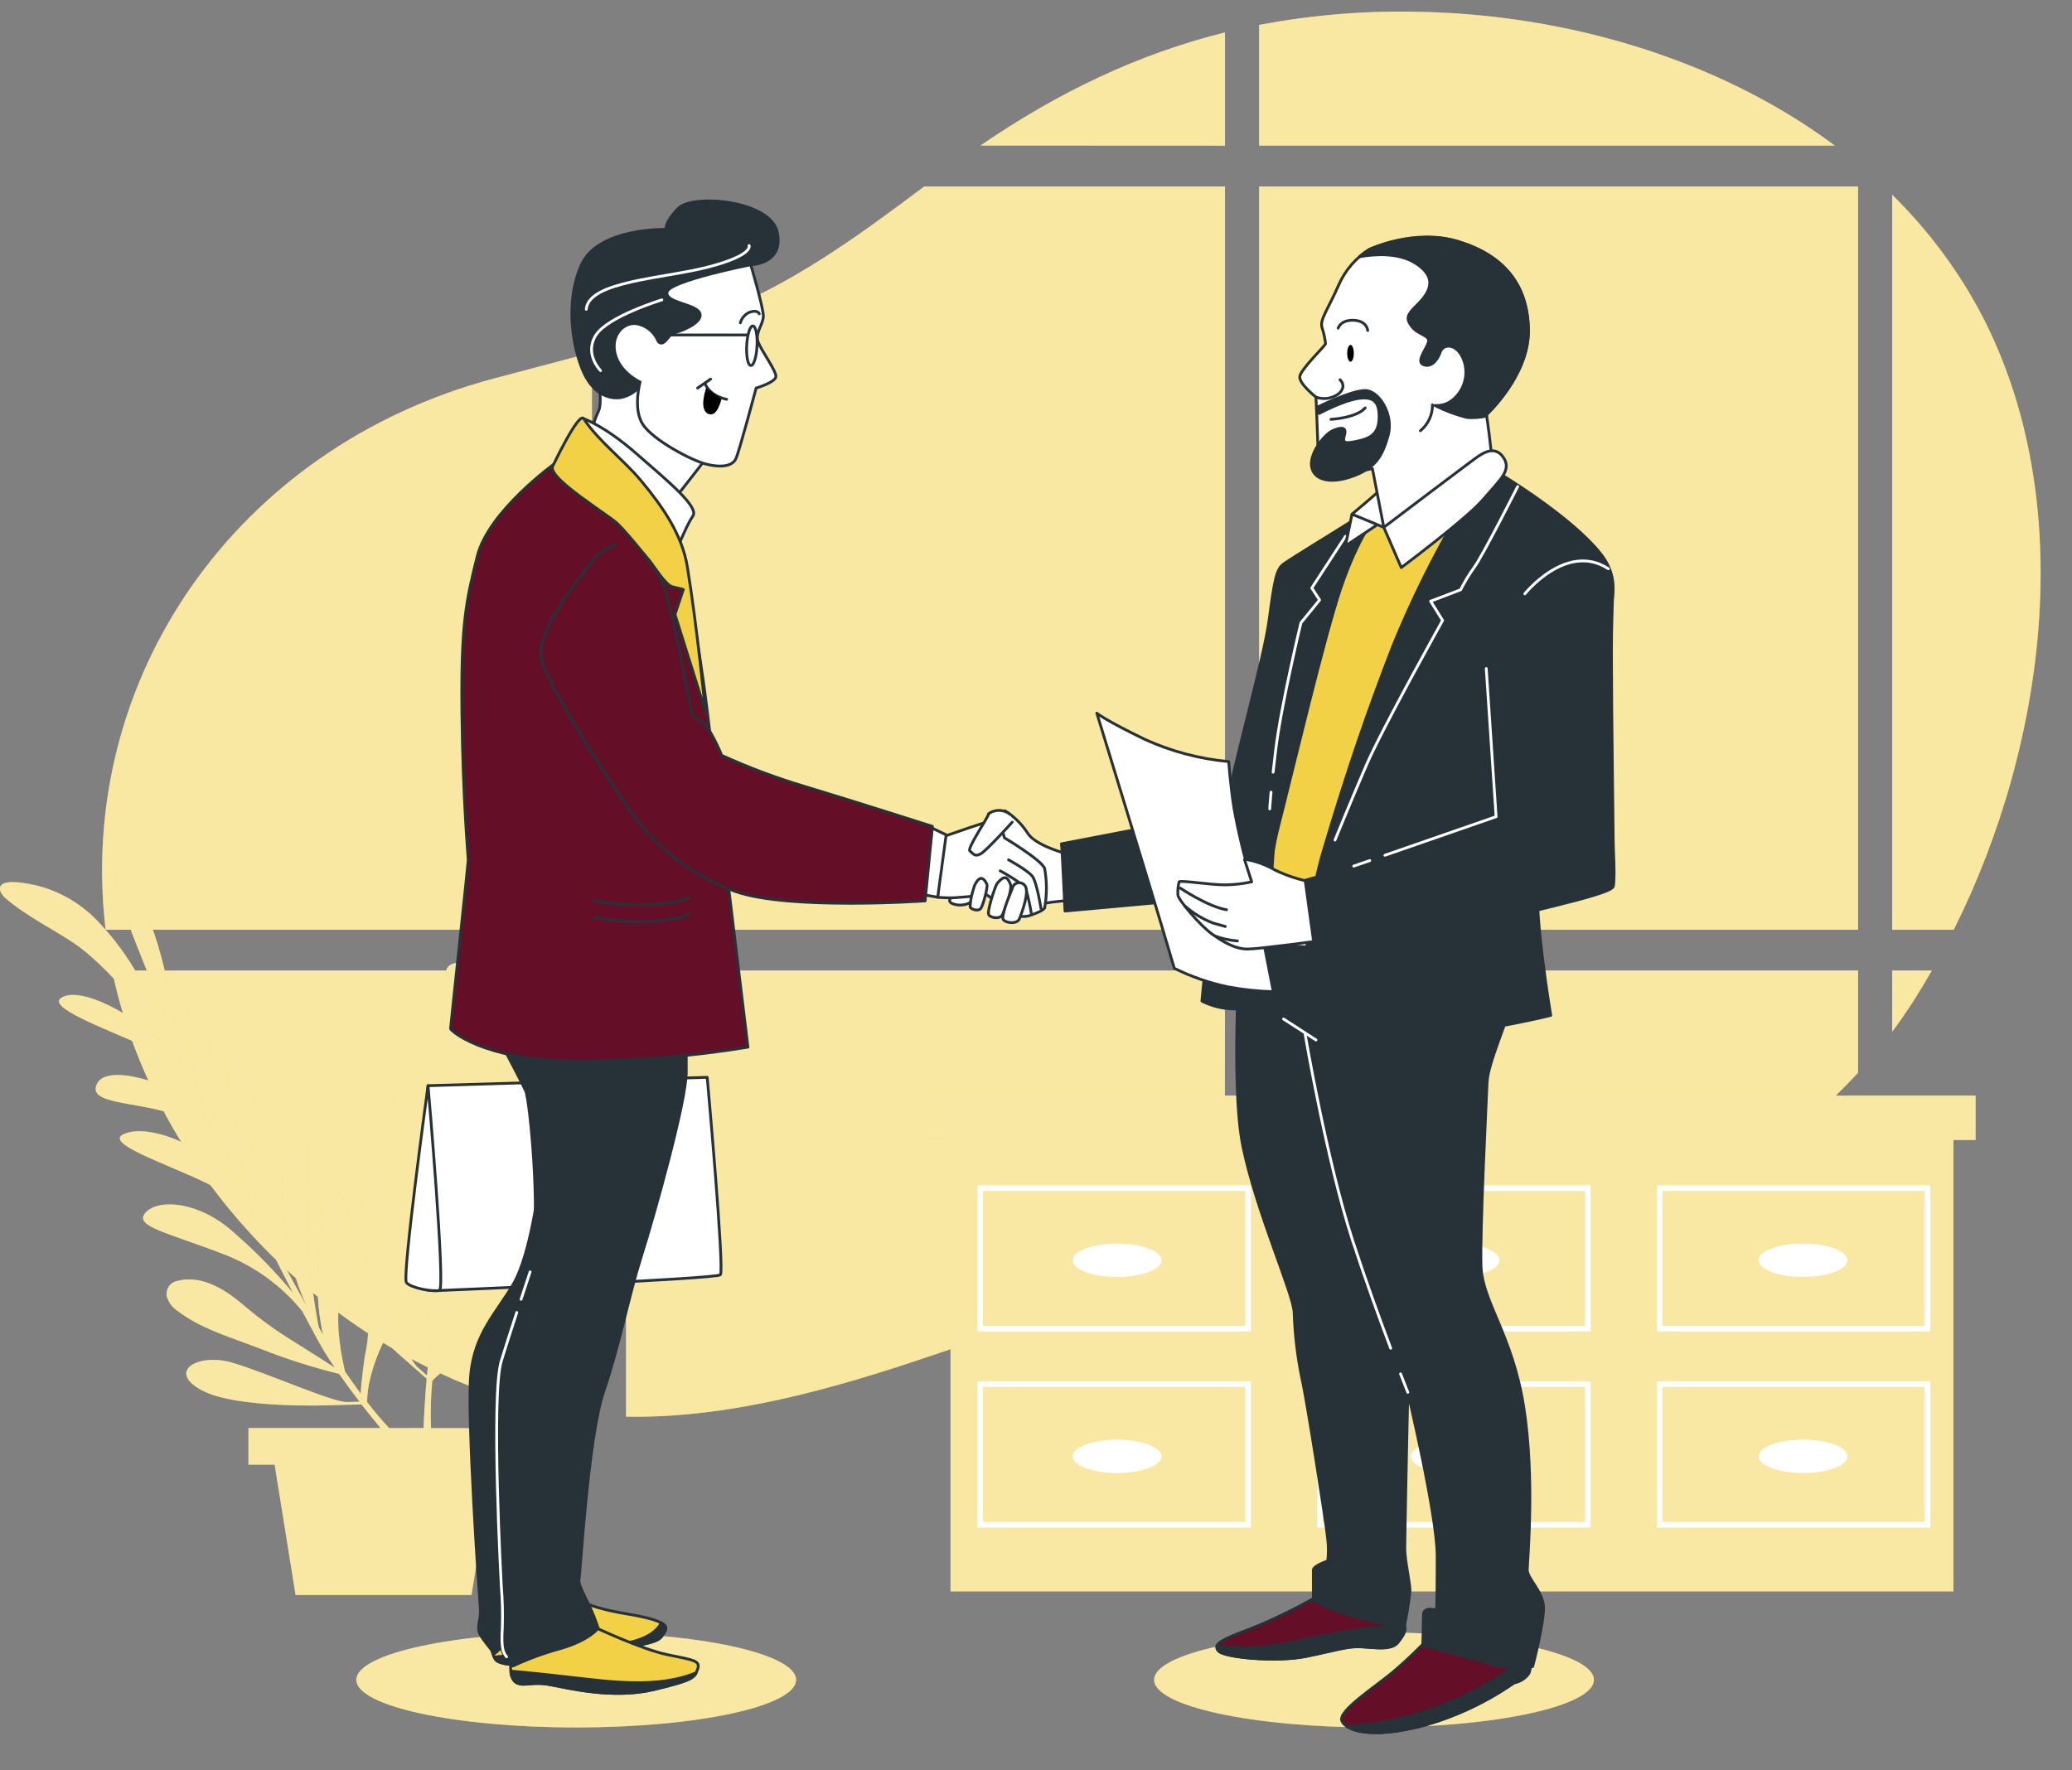 <svg width="557" height="476" viewBox="0 0 557 476" fill="none" xmlns="http://www.w3.org/2000/svg">
<rect x="0" y="0" width="557" height="476" fill="#808080" stroke="none"/>
<g clip-path="url(#clip0_1287_7508)">
<path d="M329.307 39.162V8.721C305.976 14.522 284.561 24.744 263.553 39.133L329.307 39.162Z" fill="#F3D147"/>
<path d="M499.492 50.13H338.473V249.981H499.492V50.13Z" fill="#F3D147"/>
<path d="M329.307 50.13H248.474C230.409 63.647 211.866 77.332 190.225 85.133C182.988 87.752 175.666 90.047 168.288 92.173V249.981H329.307V50.13Z" fill="#F3D147"/>
<path d="M531.341 82.105C525.246 71.156 517.606 61.141 508.658 52.368V249.981H525.216C550.672 199.054 559.008 132.3 531.341 82.105Z" fill="#F3D147"/>
<path d="M159.136 94.749C150.364 97.157 141.522 99.424 132.68 101.789C63.392 120.304 20.434 182.566 28.389 249.981H159.136V94.749Z" fill="#F3D147"/>
<path d="M508.658 260.95V277.409C510.695 274.687 512.642 271.871 514.501 268.961C516.162 266.356 517.767 263.667 519.344 260.936L508.658 260.95Z" fill="#F3D147"/>
<path d="M499.492 260.949H338.473V345.232C351.863 345.401 365.141 346.471 378.686 344.993C423.15 340.149 468.713 321.958 499.492 288.419V260.949Z" fill="#F3D147"/>
<path d="M338.473 39.161H493.269C461.856 15.76 421.123 4.13 382.572 3.201C367.788 2.765 353.002 3.94 338.473 6.707V39.161Z" fill="#F3D147"/>
<path d="M329.307 260.949H168.288V380.911C196.209 381.39 224.256 373.364 250.726 364.381C271.762 357.256 292.966 349.878 315.185 346.556C319.85 345.876 324.552 345.472 329.265 345.345L329.307 260.949Z" fill="#F3D147"/>
<path d="M159.136 260.949H30.135C40.301 310.229 79.528 355.158 128.864 373.66C138.596 377.295 148.783 379.574 159.136 380.432V260.949Z" fill="#F3D147"/>
<g opacity="0.7">
<path opacity="0.7" d="M329.307 39.162V8.721C305.976 14.522 284.561 24.744 263.553 39.133L329.307 39.162Z" fill="white"/>
<path opacity="0.7" d="M499.492 50.13H338.473V249.981H499.492V50.13Z" fill="white"/>
<path opacity="0.7" d="M329.307 50.13H248.474C230.409 63.647 211.866 77.332 190.225 85.133C182.988 87.752 175.666 90.047 168.288 92.173V249.981H329.307V50.13Z" fill="white"/>
<path opacity="0.7" d="M531.341 82.105C525.246 71.156 517.606 61.141 508.658 52.368V249.981H525.216C550.672 199.054 559.008 132.3 531.341 82.105Z" fill="white"/>
<path opacity="0.7" d="M159.136 94.749C150.364 97.157 141.522 99.424 132.68 101.789C63.392 120.304 20.434 182.566 28.389 249.981H159.136V94.749Z" fill="white"/>
<path opacity="0.7" d="M508.658 260.95V277.409C510.695 274.687 512.642 271.871 514.501 268.961C516.162 266.356 517.767 263.667 519.344 260.936L508.658 260.95Z" fill="white"/>
<path opacity="0.7" d="M499.492 260.949H338.473V345.232C351.863 345.401 365.141 346.471 378.686 344.993C423.15 340.149 468.713 321.958 499.492 288.419V260.949Z" fill="white"/>
<path opacity="0.7" d="M338.473 39.161H493.269C461.856 15.76 421.123 4.13 382.572 3.201C367.788 2.765 353.002 3.94 338.473 6.707V39.161Z" fill="white"/>
<path opacity="0.7" d="M329.307 260.949H168.288V380.911C196.209 381.39 224.256 373.364 250.726 364.381C271.762 357.256 292.966 349.878 315.185 346.556C319.85 345.876 324.552 345.472 329.265 345.345L329.307 260.949Z" fill="white"/>
<path opacity="0.7" d="M159.136 260.949H30.135C40.301 310.229 79.528 355.158 128.864 373.66C138.596 377.295 148.783 379.574 159.136 380.432V260.949Z" fill="white"/>
</g>
<path d="M531.087 294.572H525.117H255.528H249.558V306.512H255.528V427.882H525.117V306.512H531.087V294.572Z" fill="#F3D147"/>
<path opacity="0.5" d="M531.087 294.572H525.117H255.528H249.558V306.512H255.528V427.882H525.117V306.512H531.087V294.572Z" fill="white"/>
<path d="M262.736 357.988H336.276V318.705H262.736V357.988ZM264.229 320.198H334.784V356.496H264.229V320.198Z" fill="white"/>
<path d="M354.06 357.988H427.585V318.705H354.06V357.988ZM355.552 320.198H426.093V356.496H355.552V320.198Z" fill="white"/>
<path d="M445.368 318.705V357.988H518.894V318.705H445.368ZM517.401 356.496H446.861V320.198H517.401V356.496Z" fill="white"/>
<path d="M262.736 410.718H336.276V371.421H262.736V410.718ZM264.229 372.913H334.784V409.226H264.229V372.913Z" fill="white"/>
<path d="M354.06 410.718H427.585V371.421H354.06V410.718ZM355.552 372.913H426.093V409.226H355.552V372.913Z" fill="white"/>
<path d="M445.368 410.718H518.894V371.421H445.368V410.718ZM446.861 372.913H517.401V409.226H446.861V372.913Z" fill="white"/>
<path d="M300.288 343.317C306.882 343.317 312.227 341.313 312.227 338.84C312.227 336.367 306.882 334.362 300.288 334.362C293.693 334.362 288.348 336.367 288.348 338.84C288.348 341.313 293.693 343.317 300.288 343.317Z" fill="white"/>
<path d="M391.16 343.317C397.754 343.317 403.1 341.313 403.1 338.84C403.1 336.367 397.754 334.362 391.16 334.362C384.566 334.362 379.22 336.367 379.22 338.84C379.22 341.313 384.566 343.317 391.16 343.317Z" fill="white"/>
<path d="M484.68 343.317C491.274 343.317 496.619 341.313 496.619 338.84C496.619 336.367 491.274 334.362 484.68 334.362C478.085 334.362 472.74 336.367 472.74 338.84C472.74 341.313 478.085 343.317 484.68 343.317Z" fill="white"/>
<path d="M300.288 387.092C293.699 387.092 288.362 389.091 288.362 391.569C288.362 394.047 293.699 396.047 300.288 396.047C306.878 396.047 312.228 394.047 312.228 391.569C312.228 389.091 306.892 387.092 300.288 387.092Z" fill="white"/>
<path d="M391.16 387.092C384.571 387.092 379.234 389.091 379.234 391.569C379.234 394.047 384.571 396.047 391.16 396.047C397.75 396.047 403.1 394.047 403.1 391.569C403.1 389.091 397.764 387.092 391.16 387.092Z" fill="white"/>
<path d="M484.68 387.092C478.09 387.092 472.74 389.091 472.74 391.569C472.74 394.047 478.09 396.047 484.68 396.047C491.269 396.047 496.619 394.047 496.619 391.569C496.619 389.091 491.269 387.092 484.68 387.092Z" fill="white"/>
<path d="M146.971 284.154C141.536 292.207 133.961 302.697 129.92 311.117C131.455 305.569 132.961 300.331 134.327 295.629C136.397 291.574 141.944 281.295 148.407 274.509C156.531 265.807 160.009 260.232 155.63 259.739C152.603 259.401 143.733 271.214 138.171 282.957C139.382 278.944 140.339 275.917 140.917 274.086C141.184 273.284 141.437 272.383 141.691 271.439C147.448 263.399 152.687 254.999 157.376 246.292C165.585 230.945 168.232 216.471 162.755 222.708C157.714 228.439 148.942 256.923 141.987 270.341C142.564 268.032 143.127 265.469 143.62 262.949C144.605 260.513 145.901 258.035 146.633 255.782C147.773 252.333 148.773 248.827 149.576 245.279C150.898 239.744 151.569 234.073 151.575 228.383C151.715 221.699 149.894 215.12 146.337 209.459C145.394 208.051 139.635 199.434 137.889 203.827C137.664 204.561 137.621 205.339 137.763 206.094C138.607 213.43 141.269 220.174 142.916 227.313C145.38 237.999 143.747 255.951 142.916 263.583C142.606 264.779 142.212 266.286 141.747 268.018C142.888 254.712 137.129 238.957 131.793 236.211C125.189 232.804 131.666 246.18 136.763 257.852C139.183 262.965 140.319 268.59 140.072 274.241C139.03 278.085 137.833 282.394 136.594 286.758C136.355 287.364 136.115 287.955 135.89 288.546C136.46 285.697 136.697 282.791 136.594 279.887C136.101 272.256 127.456 256.979 121.711 259.133C115.967 261.288 125.696 269.355 130.892 278.733C133.547 283.875 134.56 289.709 133.792 295.446C133.792 295.784 133.679 296.122 133.637 296.459C133.046 298.445 132.454 300.374 131.877 302.19C130.469 306.414 129.272 310.469 128.076 314.383C129.546 308.709 130.191 302.853 129.99 296.994C129.272 285.801 122.725 275.241 117.318 273.805C111.912 272.369 122.232 290.602 125.696 300.852C127.579 306.839 127.899 313.208 126.625 319.354C124.95 324.901 123.373 330.364 121.754 336.165C122.211 328.585 122.051 320.98 121.275 313.426C120.219 300.979 112.827 293.024 107.716 293.348C102.605 293.672 107.941 300.74 115.291 315.876C119.17 323.823 120.899 332.649 120.303 341.473C119.642 343.923 118.895 346.429 118.276 349.048C117.487 352.033 116.868 355.272 116.319 358.594C115.573 355.638 114.474 351.301 113.193 346.514C111.701 341.217 110.618 335.813 109.955 330.35C109.265 324 107.589 316.087 101.366 312.778C100.945 312.481 100.463 312.281 99.956 312.191C99.449 312.101 98.928 312.124 98.43 312.259C97.933 312.393 97.471 312.636 97.078 312.969C96.685 313.302 96.37 313.718 96.156 314.186C95.572 315.545 95.439 317.055 95.776 318.495C96.603 322.81 98.024 326.989 100 330.913C98.768 333.254 98.207 335.891 98.381 338.531C98.381 339.53 98.465 340.516 98.536 341.487C97.987 340.488 97.466 339.558 96.973 338.671C96.082 337.18 94.982 335.824 93.706 334.644C94.024 332.311 94.184 329.959 94.185 327.604C94.185 324.507 90.566 316.65 87.3 322.479C86.004 324.803 86.244 329.393 86.117 332.434C85.23 333.265 84.963 334.982 85.709 337.7C84.968 344.754 85.339 351.881 86.807 358.82L85.695 356.849C84.095 348.705 83.153 340.447 82.879 332.152C82.344 318.481 84.512 307.217 80.795 302.993C77.078 298.769 74.98 313.623 76.571 329.745C77.327 337.136 79.296 344.353 82.4 351.104C78.739 344.529 75.121 337.827 71.699 331.392C70.291 327.928 66.799 318.607 67.658 309.146C68.742 297.206 69.531 287.448 64.997 280.732C60.463 274.016 59.52 278.367 61.745 292.362C63.265 301.979 64.885 314.82 67.686 323.732C65.025 318.621 62.533 313.764 60.309 309.357C59.041 304.978 56.084 293.686 56.084 284.322C56.084 272.425 54.803 266.019 51.283 268.595C48.833 270.426 50.41 285.111 54.353 297.473C52.508 293.714 51.114 290.827 50.312 289.124C49.946 288.349 49.537 287.533 49.073 286.66C47.814 276.858 45.933 267.147 43.441 257.585C38.977 240.689 31.036 228.383 31.276 236.662C31.501 244.293 44.539 271.101 48.608 285.66C47.453 283.576 46.116 281.323 44.764 279.141C43.821 276.691 43.075 274.002 42.075 271.848C40.54 268.553 38.893 265.3 37.048 262.161C34.239 257.2 30.855 252.588 26.967 248.418C22.504 243.437 16.679 239.873 10.212 238.168C8.55 237.774 -1.531 235.352 0.187 239.858C0.516 240.54 0.998 241.138 1.595 241.604C7.227 246.391 13.76 249.503 19.899 253.6C28.995 259.725 40.047 273.96 44.609 280.127L46.778 284.182C38.541 273.678 23.574 266.089 17.801 267.722C10.648 269.736 24.517 275.1 36.204 280.155C41.464 282.239 46.133 285.579 49.805 289.884C51.663 293.39 53.733 297.361 55.803 301.402C56.042 302.007 56.268 302.598 56.521 303.176C54.99 300.706 53.175 298.423 51.114 296.375C45.482 291.137 28.797 285.871 26.08 291.362C23.363 296.854 35.936 296.107 46.158 299.416C51.667 301.334 56.444 304.916 59.83 309.666L60.407 310.525C61.336 312.384 62.209 314.186 63.04 315.918C64.955 319.945 66.785 323.732 68.588 327.421C65.793 322.247 62.265 317.505 58.112 313.341C49.946 305.654 37.95 302.401 32.979 305.076C28.009 307.752 48.045 314.003 57.563 319.156C63.025 322.244 67.606 326.68 70.868 332.04C73.431 337.235 76.008 342.318 78.781 347.654C73.912 341.803 68.577 336.355 62.829 331.364C53.564 323 42.723 322.24 39.217 325.943C35.711 329.646 44.426 331.195 60.111 337.207C68.364 340.375 75.645 345.646 81.231 352.498C82.414 354.737 83.625 357.032 84.92 359.411C86.47 362.271 88.167 365.048 90.003 367.732C87.441 366.071 83.667 363.649 79.471 361.03C74.766 358.181 70.289 354.97 66.081 351.428C61.238 347.204 54.606 342.614 47.777 344.388C47.27 344.464 46.786 344.651 46.358 344.934C45.93 345.217 45.57 345.591 45.302 346.028C45.033 346.465 44.864 346.956 44.805 347.465C44.746 347.975 44.8 348.491 44.961 348.978C45.459 350.37 46.392 351.565 47.622 352.385C54.043 357.37 62.674 359.763 70.15 362.692C77.002 365.39 84.025 367.634 91.172 369.408C92.946 371.956 94.805 374.463 96.649 376.87L93.298 376.969C89.327 377.082 71.418 368.971 62.322 366.353C53.226 363.734 44.722 368.69 54.254 373.815C63.786 378.94 89.708 377.8 89.708 377.8L97.184 377.617C98.944 379.869 100.676 381.995 102.295 383.953H66.785V393.809H73.825L79.457 428.84H126.752L132.384 393.837H139.424V383.981H115.882C115.692 379.726 115.805 375.463 116.22 371.224C117.789 369.626 119.531 368.21 121.416 367C131.75 359.862 149.266 359.27 153.926 345.528C155.053 342.205 153.786 337.953 149.815 338.136C146.999 338.277 143.944 340.769 142.17 342.825C136.256 349.654 131.807 356.736 124.119 361.903C123.767 362.143 118.924 366.001 116.516 368.394C116.783 366.155 117.121 363.762 117.558 361.185C119.415 357.89 121.534 354.75 123.894 351.794C130.188 343.994 139.762 339.418 146.563 331.969C148.646 329.688 151.392 321.494 145.028 323.521C142.212 324.436 138.861 328.717 136.65 330.688C130.399 336.32 123.978 342.318 119.895 349.724C120.064 348.992 120.247 348.316 120.416 347.514C124.81 340.484 129.753 333.812 135.2 327.562C144.239 317.27 153.504 310.539 153.659 304.922C153.814 299.304 142.156 308.723 132.257 321.62C127.767 327.537 124.285 334.155 121.951 341.206C123.767 333.898 125.696 326.534 127.583 319.466C128.878 315.946 132.722 306.794 139.804 300.444C148.745 292.461 155.982 285.871 157.263 277.916C158.545 269.961 154.912 272.397 146.971 284.154ZM96.973 374.716C95.64 372.895 94.232 370.905 92.749 368.746C91.862 365.068 91.274 361.325 90.989 357.553C90.796 354.322 90.942 351.08 91.425 347.88C93.825 350.854 96.377 353.702 99.071 356.412C99.007 359.232 98.662 362.038 98.043 364.79C98.001 365.198 97.1 371.323 96.973 374.716ZM104.632 383.981C102.816 382.052 100.831 379.757 98.677 376.941C98.731 374.707 99.038 372.487 99.592 370.323C100.454 366.912 101.691 363.606 103.281 360.467C106.618 363.635 109.068 365.747 109.068 365.747L114.7 370.675C114.263 375.603 114.01 380.207 113.855 383.953L104.632 383.981ZM114.77 369.816L112.25 367.606C110.842 366.339 108.307 361.439 105.548 355.807C106.733 353.43 107.777 350.985 108.673 348.485C111.658 354.019 114.305 358.341 115.868 360.636C115.488 363.706 115.066 366.803 114.77 369.816Z" fill="#F3D147"/>
<path opacity="0.5" d="M146.971 284.154C141.536 292.207 133.961 302.697 129.92 311.117C131.455 305.569 132.961 300.331 134.327 295.629C136.397 291.574 141.944 281.295 148.407 274.509C156.531 265.807 160.009 260.232 155.63 259.739C152.603 259.401 143.733 271.214 138.171 282.957C139.382 278.944 140.339 275.917 140.917 274.086C141.184 273.284 141.437 272.383 141.691 271.439C147.448 263.399 152.687 254.999 157.376 246.292C165.585 230.945 168.232 216.471 162.755 222.708C157.714 228.439 148.942 256.923 141.987 270.341C142.564 268.032 143.127 265.469 143.62 262.949C144.605 260.513 145.901 258.035 146.633 255.782C147.773 252.333 148.773 248.827 149.576 245.279C150.898 239.744 151.569 234.073 151.575 228.383C151.715 221.699 149.894 215.12 146.337 209.459C145.394 208.051 139.635 199.434 137.889 203.827C137.664 204.561 137.621 205.339 137.763 206.094C138.607 213.43 141.269 220.174 142.916 227.313C145.38 237.999 143.747 255.951 142.916 263.583C142.606 264.779 142.212 266.286 141.747 268.018C142.888 254.712 137.129 238.957 131.793 236.211C125.189 232.804 131.666 246.18 136.763 257.852C139.183 262.965 140.319 268.59 140.072 274.241C139.03 278.085 137.833 282.394 136.594 286.758C136.355 287.364 136.115 287.955 135.89 288.546C136.46 285.697 136.697 282.791 136.594 279.887C136.101 272.256 127.456 256.979 121.711 259.133C115.967 261.288 125.696 269.355 130.892 278.733C133.547 283.875 134.56 289.709 133.792 295.446C133.792 295.784 133.679 296.122 133.637 296.459C133.046 298.445 132.454 300.374 131.877 302.19C130.469 306.414 129.272 310.469 128.076 314.383C129.546 308.709 130.191 302.853 129.99 296.994C129.272 285.801 122.725 275.241 117.318 273.805C111.912 272.369 122.232 290.602 125.696 300.852C127.579 306.839 127.899 313.208 126.625 319.354C124.95 324.901 123.373 330.364 121.754 336.165C122.211 328.585 122.051 320.98 121.275 313.426C120.219 300.979 112.827 293.024 107.716 293.348C102.605 293.672 107.941 300.74 115.291 315.876C119.17 323.823 120.899 332.649 120.303 341.473C119.642 343.923 118.895 346.429 118.276 349.048C117.487 352.033 116.868 355.272 116.319 358.594C115.573 355.638 114.474 351.301 113.193 346.514C111.701 341.217 110.618 335.813 109.955 330.35C109.265 324 107.589 316.087 101.366 312.778C100.945 312.481 100.463 312.281 99.956 312.191C99.449 312.101 98.928 312.124 98.43 312.259C97.933 312.393 97.471 312.636 97.078 312.969C96.685 313.302 96.37 313.718 96.156 314.186C95.572 315.545 95.439 317.055 95.776 318.495C96.603 322.81 98.024 326.989 100 330.913C98.768 333.254 98.207 335.891 98.381 338.531C98.381 339.53 98.465 340.516 98.536 341.487C97.987 340.488 97.466 339.558 96.973 338.671C96.082 337.18 94.982 335.824 93.706 334.644C94.024 332.311 94.184 329.959 94.185 327.604C94.185 324.507 90.566 316.65 87.3 322.479C86.004 324.803 86.244 329.393 86.117 332.434C85.23 333.265 84.963 334.982 85.709 337.7C84.968 344.754 85.339 351.881 86.807 358.82L85.695 356.849C84.095 348.705 83.153 340.447 82.879 332.152C82.344 318.481 84.512 307.217 80.795 302.993C77.078 298.769 74.98 313.623 76.571 329.745C77.327 337.136 79.296 344.353 82.4 351.104C78.739 344.529 75.121 337.827 71.699 331.392C70.291 327.928 66.799 318.607 67.658 309.146C68.742 297.206 69.531 287.448 64.997 280.732C60.463 274.016 59.52 278.367 61.745 292.362C63.265 301.979 64.885 314.82 67.686 323.732C65.025 318.621 62.533 313.764 60.309 309.357C59.041 304.978 56.084 293.686 56.084 284.322C56.084 272.425 54.803 266.019 51.283 268.595C48.833 270.426 50.41 285.111 54.353 297.473C52.508 293.714 51.114 290.827 50.312 289.124C49.946 288.349 49.537 287.533 49.073 286.66C47.814 276.858 45.933 267.147 43.441 257.585C38.977 240.689 31.036 228.383 31.276 236.662C31.501 244.293 44.539 271.101 48.608 285.66C47.453 283.576 46.116 281.323 44.764 279.141C43.821 276.691 43.075 274.002 42.075 271.848C40.54 268.553 38.893 265.3 37.048 262.161C34.239 257.2 30.855 252.588 26.967 248.418C22.504 243.437 16.679 239.873 10.212 238.168C8.55 237.774 -1.531 235.352 0.187 239.858C0.516 240.54 0.998 241.138 1.595 241.604C7.227 246.391 13.76 249.503 19.899 253.6C28.995 259.725 40.047 273.96 44.609 280.127L46.778 284.182C38.541 273.678 23.574 266.089 17.801 267.722C10.648 269.736 24.517 275.1 36.204 280.155C41.464 282.239 46.133 285.579 49.805 289.884C51.663 293.39 53.733 297.361 55.803 301.402C56.042 302.007 56.268 302.598 56.521 303.176C54.99 300.706 53.175 298.423 51.114 296.375C45.482 291.137 28.797 285.871 26.08 291.362C23.363 296.854 35.936 296.107 46.158 299.416C51.667 301.334 56.444 304.916 59.83 309.666L60.407 310.525C61.336 312.384 62.209 314.186 63.04 315.918C64.955 319.945 66.785 323.732 68.588 327.421C65.793 322.247 62.265 317.505 58.112 313.341C49.946 305.654 37.95 302.401 32.979 305.076C28.009 307.752 48.045 314.003 57.563 319.156C63.025 322.244 67.606 326.68 70.868 332.04C73.431 337.235 76.008 342.318 78.781 347.654C73.912 341.803 68.577 336.355 62.829 331.364C53.564 323 42.723 322.24 39.217 325.943C35.711 329.646 44.426 331.195 60.111 337.207C68.364 340.375 75.645 345.646 81.231 352.498C82.414 354.737 83.625 357.032 84.92 359.411C86.47 362.271 88.167 365.048 90.003 367.732C87.441 366.071 83.667 363.649 79.471 361.03C74.766 358.181 70.289 354.97 66.081 351.428C61.238 347.204 54.606 342.614 47.777 344.388C47.27 344.464 46.786 344.651 46.358 344.934C45.93 345.217 45.57 345.591 45.302 346.028C45.033 346.465 44.864 346.956 44.805 347.465C44.746 347.975 44.8 348.491 44.961 348.978C45.459 350.37 46.392 351.565 47.622 352.385C54.043 357.37 62.674 359.763 70.15 362.692C77.002 365.39 84.025 367.634 91.172 369.408C92.946 371.956 94.805 374.463 96.649 376.87L93.298 376.969C89.327 377.082 71.418 368.971 62.322 366.353C53.226 363.734 44.722 368.69 54.254 373.815C63.786 378.94 89.708 377.8 89.708 377.8L97.184 377.617C98.944 379.869 100.676 381.995 102.295 383.953H66.785V393.809H73.825L79.457 428.84H126.752L132.384 393.837H139.424V383.981H115.882C115.692 379.726 115.805 375.463 116.22 371.224C117.789 369.626 119.531 368.21 121.416 367C131.75 359.862 149.266 359.27 153.926 345.528C155.053 342.205 153.786 337.953 149.815 338.136C146.999 338.277 143.944 340.769 142.17 342.825C136.256 349.654 131.807 356.736 124.119 361.903C123.767 362.143 118.924 366.001 116.516 368.394C116.783 366.155 117.121 363.762 117.558 361.185C119.415 357.89 121.534 354.75 123.894 351.794C130.188 343.994 139.762 339.418 146.563 331.969C148.646 329.688 151.392 321.494 145.028 323.521C142.212 324.436 138.861 328.717 136.65 330.688C130.399 336.32 123.978 342.318 119.895 349.724C120.064 348.992 120.247 348.316 120.416 347.514C124.81 340.484 129.753 333.812 135.2 327.562C144.239 317.27 153.504 310.539 153.659 304.922C153.814 299.304 142.156 308.723 132.257 321.62C127.767 327.537 124.285 334.155 121.951 341.206C123.767 333.898 125.696 326.534 127.583 319.466C128.878 315.946 132.722 306.794 139.804 300.444C148.745 292.461 155.982 285.871 157.263 277.916C158.545 269.961 154.912 272.397 146.971 284.154ZM96.973 374.716C95.64 372.895 94.232 370.905 92.749 368.746C91.862 365.068 91.274 361.325 90.989 357.553C90.796 354.322 90.942 351.08 91.425 347.88C93.825 350.854 96.377 353.702 99.071 356.412C99.007 359.232 98.662 362.038 98.043 364.79C98.001 365.198 97.1 371.323 96.973 374.716ZM104.632 383.981C102.816 382.052 100.831 379.757 98.677 376.941C98.731 374.707 99.038 372.487 99.592 370.323C100.454 366.912 101.691 363.606 103.281 360.467C106.618 363.635 109.068 365.747 109.068 365.747L114.7 370.675C114.263 375.603 114.01 380.207 113.855 383.953L104.632 383.981ZM114.77 369.816L112.25 367.606C110.842 366.339 108.307 361.439 105.548 355.807C106.733 353.43 107.777 350.985 108.673 348.485C111.658 354.019 114.305 358.341 115.868 360.636C115.488 363.706 115.066 366.803 114.77 369.816Z" fill="white"/>
<path d="M154.898 464.461C187.542 464.461 214.006 458.731 214.006 451.662C214.006 444.593 187.542 438.863 154.898 438.863C122.254 438.863 95.79 444.593 95.79 451.662C95.79 458.731 122.254 464.461 154.898 464.461Z" fill="#F3D147"/>
<path opacity="0.5" d="M154.898 464.461C187.542 464.461 214.006 458.731 214.006 451.662C214.006 444.593 187.542 438.863 154.898 438.863C122.254 438.863 95.79 444.593 95.79 451.662C95.79 458.731 122.254 464.461 154.898 464.461Z" fill="white"/>
<path d="M369.364 464.461C402.009 464.461 428.472 458.731 428.472 451.662C428.472 444.593 402.009 438.863 369.364 438.863C336.72 438.863 310.256 444.593 310.256 451.662C310.256 458.731 336.72 464.461 369.364 464.461Z" fill="#F3D147"/>
<path opacity="0.5" d="M369.364 464.461C402.009 464.461 428.472 458.731 428.472 451.662C428.472 444.593 402.009 438.863 369.364 438.863C336.72 438.863 310.256 444.593 310.256 451.662C310.256 458.731 336.72 464.461 369.364 464.461Z" fill="white"/>
<path d="M270.157 217.991C272.538 219.482 274.574 221.465 276.127 223.806C277.901 227.031 285.335 229.128 285.335 229.128H288.081L289.207 242.04C286.376 242.132 283.555 242.405 280.759 242.856C279.111 243.22 277.433 243.432 275.746 243.49C275.746 243.49 267.031 232.522 265.581 230.424C264.13 228.326 263.976 223.975 264.623 223.159C265.271 222.342 270.157 217.991 270.157 217.991Z" fill="white" stroke="#263238" stroke-width="0.75" stroke-linecap="round" stroke-linejoin="round"/>
<path d="M258.541 239.942C258.541 239.942 253.697 241.561 255.795 242.856C256.874 243.336 258.075 243.469 259.232 243.237C260.39 243.005 261.447 242.419 262.258 241.561C263.06 240.265 260.512 239.294 258.541 239.942Z" fill="white" stroke="#263238" stroke-width="0.75" stroke-linecap="round" stroke-linejoin="round"/>
<path d="M253.218 225.101C253.218 225.101 267.58 219.933 268.228 220.412C268.875 220.891 270.002 225.256 270.002 225.256C270.002 225.256 279.999 231.226 280.815 233.492C281.463 237.011 281.463 240.618 280.815 244.137C280.322 244.954 277.591 245.911 276.591 246.235C275.583 246.485 274.53 246.485 273.522 246.235C273.043 246.08 265.285 240.603 265.285 240.603C265.285 240.603 257.386 241.405 255.612 241.405C253.838 241.405 252.05 241.251 252.05 241.251L253.218 225.101Z" fill="white" stroke="#263238" stroke-width="0.75" stroke-linecap="round" stroke-linejoin="round"/>
<path d="M271.128 231.184C271.128 231.184 276.45 234.098 277.591 235.703C278.731 237.308 279.843 244.264 279.843 244.264" stroke="#263238" stroke-width="0.75" stroke-linecap="round" stroke-linejoin="round"/>
<path d="M268.875 234.141C268.875 234.141 275.169 237.52 275.803 239.139C276.405 241.205 276.876 243.307 277.211 245.433" stroke="#263238" stroke-width="0.75" stroke-linecap="round" stroke-linejoin="round"/>
<path d="M272.1 221.06C272.1 221.06 265.158 228.804 263.539 229.621C261.92 230.438 261.61 229.452 260.723 228.804C259.836 228.157 265.89 219.455 265.736 218.808C266.581 218.183 267.612 217.859 268.663 217.887C269.714 217.915 270.725 218.294 271.537 218.963" fill="white"/>
<path d="M272.1 221.06C272.1 221.06 265.158 228.804 263.539 229.621C261.92 230.438 261.61 229.452 260.723 228.804C259.836 228.157 265.89 219.455 265.736 218.808C266.581 218.183 267.612 217.859 268.663 217.887C269.714 217.915 270.725 218.294 271.537 218.963" stroke="#263238" stroke-width="0.75" stroke-linecap="round" stroke-linejoin="round"/>
<path d="M261.92 238.224L261.666 239.097C261.156 240.641 260.858 242.247 260.779 243.87C261.103 244.518 263.046 245.166 263.694 244.194C264.342 243.223 265.623 238.393 265.299 237.746C264.975 237.098 263.708 234.296 261.92 238.224Z" fill="white" stroke="#263238" stroke-width="0.75" stroke-linecap="round" stroke-linejoin="round"/>
<path d="M268.059 237.52C267.552 238.154 265.243 245.109 265.806 245.968C266.369 246.827 268.707 247.108 269.354 246.137C270.002 245.165 272.255 239.097 271.607 237.689C270.959 236.281 270.368 234.774 268.059 237.52Z" fill="white" stroke="#263238" stroke-width="0.75" stroke-linecap="round" stroke-linejoin="round"/>
<path d="M272.1 238.97L271.861 239.533C271.157 241.209 269.143 246.263 269.678 247.207C270.213 248.15 273.381 248.615 274.029 247.052C274.677 245.489 276.944 239.463 275.437 238.012C275.201 237.731 274.888 237.525 274.537 237.418C274.186 237.311 273.811 237.307 273.458 237.409C273.105 237.51 272.789 237.711 272.548 237.988C272.307 238.265 272.151 238.606 272.1 238.97Z" fill="white" stroke="#263238" stroke-width="0.75" stroke-linecap="round" stroke-linejoin="round"/>
<path d="M161.023 103.253C161.023 103.253 161.867 108.449 160.896 110.518C159.924 112.588 158.474 116.925 158.474 116.925L179.904 135.933C179.904 135.933 186.437 127.696 187.648 126.077C188.859 124.457 190.464 122.317 190.464 122.317C190.464 122.317 179.932 115.657 177.792 110.814C175.652 105.97 176.708 99.803 172.16 98.832C167.612 97.86 162.36 100.353 161.023 103.253Z" fill="white" stroke="#263238" stroke-width="0.75" stroke-linecap="round" stroke-linejoin="round"/>
<path d="M201.812 71.179C201.812 71.179 210.767 71.052 208.951 62.463C207.135 53.874 186.198 52.044 182.326 56.043C178.454 60.041 179.059 61.675 179.059 61.675C179.059 61.675 161.023 61.196 156.419 70.996C151.814 80.795 153.884 93.524 156.911 100.169C159.939 106.815 165.021 107.547 167.683 106.703C170.344 105.858 172.273 104.281 172.273 101.859C172.273 99.437 173.976 93.636 176.032 95.087C178.088 96.537 180.256 97.016 183.903 93.51C187.549 90.004 192.731 85.639 190.802 82.133C188.873 78.627 185.592 78.5 187.409 76.923C189.225 75.346 199.517 74.107 200.475 73.051C201.008 72.494 201.459 71.864 201.812 71.179Z" fill="#263238" stroke="#263238" stroke-width="0.75" stroke-linecap="round" stroke-linejoin="round"/>
<path d="M201.376 66.025C201.376 66.025 202.643 68.574 190.591 71.742C178.538 74.91 158.207 75.543 157.601 83.161" stroke="white" stroke-width="0.75" stroke-linecap="round" stroke-linejoin="round"/>
<path d="M177.933 80.626C177.933 80.626 163.346 85.061 160.164 90.144C156.982 95.227 161.445 99.648 161.445 99.648" stroke="white" stroke-width="0.75" stroke-linecap="round" stroke-linejoin="round"/>
<path d="M201.813 71.179C201.813 71.179 205.206 82.668 205.206 84.977C205.206 87.286 202.784 89.567 203.868 92.116C204.952 94.664 208.585 99.62 208.585 101.197C208.585 102.774 203.263 104.337 203.263 104.337C203.263 104.337 198.785 121.233 197.814 123.345C196.842 125.457 193.59 125.767 189.704 124.753C185.818 123.739 175.553 118.333 172.808 114.109C170.062 109.885 172.076 102.718 172.076 102.718C172.076 102.718 166.444 100.183 165.303 94.861C164.163 89.539 168.33 86.019 171.963 87.23C172.984 87.532 173.931 88.044 174.743 88.732C175.555 89.421 176.215 90.271 176.68 91.229C176.68 91.229 177.046 92.552 178.088 92.2C179.13 91.848 180.143 89.652 181.115 89.525C182.086 89.398 188.986 86.99 188.155 84.329C187.324 81.668 178.707 81.513 179.313 78.514C179.918 75.515 201.813 71.179 201.813 71.179Z" fill="white" stroke="#263238" stroke-width="0.75" stroke-linecap="round" stroke-linejoin="round"/>
<path d="M191.041 101.915L187.535 104.337" stroke="#263238" stroke-width="0.75" stroke-linecap="round" stroke-linejoin="round"/>
<path d="M189.704 103.492C189.704 103.492 190.802 106.393 195.336 107.364L189.704 103.492Z" fill="white"/>
<path d="M189.704 103.492C189.704 103.492 190.802 106.393 195.336 107.364" stroke="#263238" stroke-width="0.75" stroke-linecap="round" stroke-linejoin="round"/>
<path d="M189.831 104.337C189.831 104.337 187.775 109.969 190.309 111.236C192.844 112.503 193.942 107.251 193.942 107.251L189.831 104.337Z" fill="black"/>
<path d="M203.502 93.031C203.361 95.973 202.615 98.325 201.84 98.282C201.066 98.24 200.573 95.832 200.728 92.89C200.883 89.947 201.615 87.61 202.39 87.638C203.164 87.666 203.657 90.088 203.502 93.031Z" fill="white" stroke="#263238" stroke-width="0.75" stroke-linecap="round" stroke-linejoin="round"/>
<path d="M200.729 90.061H176.032" stroke="#263238" stroke-width="0.75" stroke-linecap="round" stroke-linejoin="round"/>
<path d="M199.024 86.794C199.209 86.134 199.546 85.526 200.008 85.02C200.47 84.514 201.045 84.123 201.686 83.879C203.755 83.274 204.107 84.372 204.107 84.372" fill="white"/>
<path d="M199.024 86.794C199.209 86.134 199.546 85.526 200.008 85.02C200.47 84.514 201.045 84.123 201.686 83.879C203.755 83.274 204.107 84.372 204.107 84.372" stroke="#263238" stroke-width="0.75" stroke-linecap="round" stroke-linejoin="round"/>
<path d="M115.066 291.911L190.112 289.658C190.112 289.658 194.787 341.613 193.66 342.754C192.534 343.894 118.135 346.978 118.135 346.978C118.135 346.978 112.376 347.386 111.56 344.81C110.743 342.233 115.066 291.911 115.066 291.911Z" fill="white" stroke="#263238" stroke-width="0.75" stroke-linecap="round" stroke-linejoin="round"/>
<path d="M115.066 291.911C115.066 291.911 108.026 343.388 109.251 344.852C110.476 346.316 116.291 347.372 118.135 346.95C119.825 346.64 115.066 291.911 115.066 291.911Z" fill="white" stroke="#263238" stroke-width="0.75" stroke-linecap="round" stroke-linejoin="round"/>
<path d="M137.171 432.964C133.046 435.484 131.046 439.737 132.018 443.13C132.99 446.523 133.299 446.847 135.89 447.354C138.481 447.861 150.083 446.059 162.642 443.961C175.201 441.863 177.018 441.384 178.13 439.61C179.242 437.836 181.199 436.062 168.767 433.978C156.334 431.894 155.208 429.613 155.208 429.613C155.208 429.613 143.789 428.923 137.171 432.964Z" fill="#F3D147" stroke="#263238" stroke-width="0.75" stroke-linecap="round" stroke-linejoin="round"/>
<path d="M177.792 436.315C176.947 438.047 174.3 441.159 165.979 442.159C157.179 443.215 141.254 444.806 132.849 445.524C133.426 446.721 134.13 446.932 135.89 447.326C138.467 447.805 150.083 446.031 162.642 443.933C175.201 441.835 177.018 441.356 178.13 439.582C178.848 438.512 179.82 437.442 177.792 436.315Z" fill="#263238" stroke="#263238" stroke-width="0.75" stroke-linecap="round" stroke-linejoin="round"/>
<path d="M159.446 437.315C159.446 437.315 172.357 443.454 179.467 444.905C186.578 446.355 188.338 446.524 187.535 448.777C186.733 451.029 186.564 451.691 175.75 454.268C164.937 456.844 153.152 453.944 147.984 452.972C142.817 452.001 141.212 453.465 138.959 452.494C136.706 451.522 137.34 446.679 137.34 446.679L159.446 437.315Z" fill="#F3D147" stroke="#263238" stroke-width="0.75" stroke-linecap="round" stroke-linejoin="round"/>
<path d="M175.75 454.267C184.832 452.099 186.395 451.296 187.141 449.748C177.285 453.972 164.219 452.226 154.25 451.085C147.829 450.339 141.705 449.677 137.354 449.325C137.331 449.951 137.471 450.571 137.76 451.127C138.048 451.682 138.476 452.153 139.001 452.493C141.254 453.465 142.873 452.014 148.027 452.972C153.18 453.929 164.937 456.844 175.75 454.267Z" fill="#263238" stroke="#263238" stroke-width="0.75" stroke-linecap="round" stroke-linejoin="round"/>
<path d="M144.929 318.705C144.929 318.705 142.662 337.094 138.142 345.007C133.623 352.92 127.498 358.397 126.526 369.858C125.555 381.319 128.779 428.121 129.103 432.162C129.427 436.203 127.695 437.484 129.427 440.061C130.512 441.642 131.697 443.151 132.975 444.581L138.311 439.906C138.311 439.906 142.183 427.473 141.212 403.749C140.24 380.024 140.409 364.057 144.605 348.231C148.801 332.405 149.604 328.224 147.661 322.085C145.718 315.946 144.929 318.705 144.929 318.705Z" fill="#263238" stroke="#263238" stroke-width="0.75" stroke-linecap="round" stroke-linejoin="round"/>
<path d="M134.763 280.576C134.763 280.576 140.086 290.615 141.296 293.248C142.507 295.881 145.281 326.421 143.113 336.587C140.944 346.752 132.496 364.029 133.257 379.193C134.017 394.357 134.665 434.555 134.665 435.034C134.179 437.432 134.179 439.902 134.665 442.299C135.467 446.65 137.889 447.931 137.889 447.931C141.998 446.019 146.26 444.455 150.631 443.257C158.544 440.99 160.797 437.766 160.797 437.766C160.107 435.675 159.298 433.626 158.375 431.627C157.249 429.374 155.32 425.826 155.644 424.685C155.968 423.545 158.066 386.444 162.262 374.18C166.457 361.917 168.865 349.005 172.427 337.699C175.99 326.393 184.48 296.107 184.48 288.363V278.845L134.13 277.873L134.763 280.576Z" fill="#263238" stroke="#263238" stroke-width="0.75" stroke-linecap="round" stroke-linejoin="round"/>
<path d="M138.917 352.892C137.509 357.214 135.946 362.058 134.763 365.902C131.947 375.054 134.763 426.446 134.763 426.446C135.071 430.192 135.161 433.953 135.031 437.71C134.763 442.37 135.031 444.214 136.185 445.468" stroke="white" stroke-width="0.75" stroke-linecap="round" stroke-linejoin="round"/>
<path d="M142.508 341.966C142.508 341.966 141.466 345.078 140.072 349.344" stroke="white" stroke-width="0.75" stroke-linecap="round" stroke-linejoin="round"/>
<path d="M156.912 112.574C156.912 112.574 162.544 114.503 170.992 121.895C179.44 129.287 188.056 136.299 186.24 138.791C184.424 141.283 181.031 150.055 181.031 150.055C181.031 150.055 177.891 144.846 168.57 137.383C159.249 129.921 152.096 123.219 152.096 123.219C152.096 123.219 155.94 114.151 156.912 112.574Z" fill="white" stroke="#263238" stroke-width="0.75" stroke-linecap="round" stroke-linejoin="round"/>
<path d="M149.407 124.43C149.407 124.43 131.37 137.257 128.287 149.605C125.203 161.953 123.922 168.007 124.175 191.605C124.429 215.203 125.865 230.1 125.865 231.184C125.865 232.268 121.12 276.099 121.12 276.578C121.12 277.057 129.568 284.815 153.194 285.294C169.229 285.396 185.243 284.143 201.066 281.548L190.774 196.576C190.774 196.576 186.775 160.376 182.664 153.603C178.552 146.831 149.407 124.43 149.407 124.43Z" fill="#640E27" stroke="#263238" stroke-width="0.75" stroke-linecap="round" stroke-linejoin="round"/>
<path d="M159.812 242.209C159.812 242.209 174.821 245.236 185.156 241.477" stroke="#263238" stroke-width="0.75" stroke-linecap="round" stroke-linejoin="round"/>
<path d="M159.812 246.672C159.812 246.672 174.821 249.699 185.156 245.954" stroke="#263238" stroke-width="0.75" stroke-linecap="round" stroke-linejoin="round"/>
<path d="M250.628 222.68L254.345 224.454L252.078 241.237L248.375 240.589L250.628 222.68Z" fill="white" stroke="#263238" stroke-width="0.75" stroke-linecap="round" stroke-linejoin="round"/>
<path d="M165.416 146.507C163.303 147.174 161.411 148.4 159.939 150.055C157.517 152.871 144.451 169.091 145.408 176.202C146.365 183.312 163.36 209.275 168.992 217.357C175.926 227.599 185.913 235.394 197.532 239.632C211.739 244.799 248.699 242.223 248.699 242.223L250.656 222.187C250.656 222.187 230.493 215.738 216.611 211.542C208.889 209.259 201.338 206.436 194.012 203.094C194.012 203.094 190.788 195.181 188.521 193.9C186.254 192.619 185.944 191.802 185.944 191.802C185.944 191.802 181.594 168.077 179.327 160.319C177.06 152.561 174.004 150.646 174.004 150.646" fill="#640E27"/>
<path d="M165.416 146.507C163.303 147.174 161.411 148.4 159.939 150.055C157.517 152.871 144.451 169.091 145.408 176.202C146.365 183.312 163.36 209.275 168.992 217.357C175.926 227.599 185.913 235.394 197.532 239.632C211.739 244.799 248.699 242.223 248.699 242.223L250.656 222.187C250.656 222.187 230.493 215.738 216.611 211.542C208.889 209.259 201.338 206.436 194.012 203.094C194.012 203.094 190.788 195.181 188.521 193.9C186.254 192.619 185.944 191.802 185.944 191.802C185.944 191.802 181.594 168.077 179.327 160.319C177.06 152.561 174.004 150.646 174.004 150.646" stroke="#263238" stroke-width="0.75" stroke-linecap="round" stroke-linejoin="round"/>
<path d="M354.088 429.219C348.331 432.543 342.346 435.455 336.178 437.934C327.941 441.004 325.998 442.158 327.617 443.904C329.236 445.65 343.274 446.974 351.173 445.312C359.072 443.651 362.155 442.581 365.704 442.736C369.252 442.89 374.152 443.862 375.869 441.44C377.587 439.018 378.291 438.54 376.996 434.499C375.7 430.458 354.088 429.219 354.088 429.219Z" fill="#640E27" stroke="#263238" stroke-width="0.75" stroke-linecap="round" stroke-linejoin="round"/>
<path d="M351.173 445.355C359.086 443.75 362.156 442.623 365.704 442.778C369.252 442.933 374.152 443.905 375.87 441.483C377.137 439.751 377.827 439.005 377.644 437.259C371.899 436.78 360.818 438.597 347.611 441.483C340.927 443.111 333.996 443.464 327.181 442.525C327.104 442.776 327.104 443.045 327.182 443.296C327.26 443.547 327.412 443.769 327.617 443.933C329.237 445.679 343.274 446.974 351.173 445.355Z" fill="#263238" stroke="#263238" stroke-width="0.75" stroke-linecap="round" stroke-linejoin="round"/>
<path d="M384.585 439.878C381.353 443.374 377.906 446.666 374.265 449.734C368.928 454.085 359.734 460.069 360.706 462.645C361.677 465.222 368.281 467.644 382.163 464.053C391.048 461.625 399.453 457.696 407.015 452.437C408.566 452.15 409.949 451.284 410.887 450.016C412.027 448.073 410.732 445.017 410.732 445.017L384.585 439.878Z" fill="#640E27" stroke="#263238" stroke-width="0.75" stroke-linecap="round" stroke-linejoin="round"/>
<path d="M382.163 464.082C391.048 461.653 399.452 457.724 407.014 452.466C408.565 452.178 409.949 451.313 410.886 450.044C411.501 448.556 411.501 446.885 410.886 445.397C390.808 460.59 372.025 463.701 362.085 464.152C364.704 465.954 371.152 466.898 382.163 464.082Z" fill="#263238" stroke="#263238" stroke-width="0.75" stroke-linecap="round" stroke-linejoin="round"/>
<path d="M360.48 251.853C360.48 251.853 351.933 252.994 345.794 250.727C339.656 248.46 333.855 246.7 333.855 246.7C333.855 246.7 330.461 290.757 334.178 308.511C337.896 326.266 347.737 347.935 347.892 352.892C348.089 358.854 348.791 364.789 349.99 370.632C351.117 375.152 356.608 410.056 356.932 413.886C357.147 415.818 357.147 417.769 356.932 419.701C356.932 419.701 353.06 420.997 353.06 422.123V430.346C356.253 432.025 359.607 433.378 363.071 434.387C369.04 436.161 377.432 437.611 377.432 437.611C378.153 434.358 378.688 431.068 379.037 427.755C379.037 425.502 377.629 419.532 377.629 416.294C377.629 413.055 378.446 374.335 378.446 374.335C378.446 374.335 386.345 407.423 386.345 418.392C386.345 429.36 386.19 432.922 386.19 432.922C386.19 432.922 382.642 431.796 382.642 434.218C382.642 436.639 382.473 442.44 382.473 442.44C382.473 442.44 395.06 445.665 401.03 447.439C404.59 448.513 408.352 448.735 412.013 448.086C412.013 448.086 415.237 435.823 414.913 431.796C414.589 427.769 410.562 424.362 410.562 422.109C410.562 419.856 412.66 397.582 409.591 378.207C406.521 358.833 398.454 349.963 398.13 340.445C397.806 330.927 399.538 296.712 399.749 291.165C399.96 285.617 405.55 274.058 406.367 268.89C407.183 263.723 406.521 248.404 406.521 248.404C406.521 248.404 370.336 253.628 360.48 251.853Z" fill="#263238" stroke="#263238" stroke-width="0.75" stroke-linecap="round" stroke-linejoin="round"/>
<path d="M345.048 273.973L353.764 279.619" stroke="white" stroke-width="0.75" stroke-linecap="round" stroke-linejoin="round"/>
<path d="M376.503 369.393C377.714 372.532 378.46 374.349 378.46 374.349" stroke="white" stroke-width="0.75" stroke-linecap="round" stroke-linejoin="round"/>
<path d="M350.863 278.169C350.863 278.169 356.664 312.214 363.606 333.517C367.168 344.444 370.984 354.919 373.856 362.508" stroke="white" stroke-width="0.75" stroke-linecap="round" stroke-linejoin="round"/>
<path d="M285.335 226.875C285.49 227.354 286.292 244.954 286.292 244.954L332.616 240.73L331.658 217.977L285.335 226.875Z" fill="#263238" stroke="#263238" stroke-width="0.75" stroke-linecap="round" stroke-linejoin="round"/>
<path d="M376.193 134.694C376.193 134.694 365.704 138.397 363.606 140.987C361.508 143.578 349.075 187.296 344.992 200.208C340.909 213.119 339.67 252.177 339.67 252.177C341.927 253.012 344.249 253.662 346.611 254.12C348.936 254.513 351.295 254.673 353.651 254.599C353.651 254.599 367.21 208.923 373.828 193.28C380.446 177.638 391.569 155.194 395.779 146.479C399.989 137.763 403.678 136.144 403.199 131.948C402.72 127.752 400.777 126.133 398.355 125.809C395.934 125.485 376.193 134.694 376.193 134.694Z" fill="white" stroke="#263238" stroke-width="0.75" stroke-linecap="round" stroke-linejoin="round"/>
<path d="M377.503 133.412C377.503 133.412 367.013 137.115 364.915 139.706C362.817 142.297 350.399 186.015 346.4 198.927C342.401 211.838 341.036 250.896 341.036 250.896C343.293 251.731 345.614 252.381 347.977 252.839C350.303 253.223 352.66 253.384 355.017 253.318C355.017 253.318 368.576 207.642 375.194 191.985C381.811 176.328 392.949 153.969 397.144 145.183C401.34 136.397 405.043 134.863 404.565 130.667C404.086 126.471 402.143 124.852 399.721 124.528C397.299 124.204 377.503 133.412 377.503 133.412Z" fill="#F3D147" stroke="#263238" stroke-width="0.75" stroke-linecap="round" stroke-linejoin="round"/>
<path d="M391.681 138.72C385.103 149.973 379.334 161.68 374.419 173.752C367.801 190.859 362.479 206.136 355.693 228.945C351.614 243.029 350.247 257.76 351.666 272.354C351.666 272.354 354.89 277.845 373.94 278.493C392.99 279.14 416.87 273.001 416.87 273.001C416.87 273.001 413.632 253.627 413.308 242.18C412.984 230.733 422.192 190.535 426.064 180.045C429.936 169.556 438.328 159.066 430.288 148.9C422.249 138.735 403.015 127.273 403.015 127.273C403.015 127.273 393.779 135.172 391.681 138.72Z" fill="#263238" stroke="#263238" stroke-width="0.75" stroke-linecap="round" stroke-linejoin="round"/>
<path d="M369.9 138.566C369.9 138.566 364.901 144.86 360.381 158.278C355.862 171.696 347.47 207.347 343.598 222.511C339.726 237.675 337.783 271.411 337.783 271.411C337.783 271.411 335.685 271.256 331.334 271.256C328.468 271.171 325.656 270.455 323.098 269.158C323.098 269.158 326.167 236.07 328.913 220.582C331.658 205.094 339.726 177.483 341.176 166.67C342.627 155.856 343.105 153.125 345.048 151.66C346.991 150.196 362.156 141.016 365.225 138.918C368.294 136.82 369.9 138.566 369.9 138.566Z" fill="#263238" stroke="#263238" stroke-width="0.75" stroke-linecap="round" stroke-linejoin="round"/>
<path d="M407.986 130.822C407.986 130.822 398.792 149.056 396.37 152.449C394.966 154.386 393.723 156.434 392.653 158.574L384.585 161.643L387.809 166.811C387.809 166.811 371.519 195.985 367.323 205.7C363.127 215.415 358.875 225.876 358.875 225.876" stroke="white" stroke-width="0.75" stroke-linecap="round" stroke-linejoin="round"/>
<path d="M341.683 212.979C341.387 216.203 341.331 217.484 341.331 217.484" stroke="white" stroke-width="0.75" stroke-linecap="round" stroke-linejoin="round"/>
<path d="M361.677 144.212L352.637 158.095L354.735 161.319L349.723 167.458C349.723 167.458 344.4 189.564 342.95 201.503C342.668 203.827 342.429 205.854 342.246 207.614" stroke="white" stroke-width="0.75" stroke-linecap="round" stroke-linejoin="round"/>
<path d="M363.451 138.242L361.677 146.789L370.871 140.664L363.451 138.242Z" fill="white" stroke="#263238" stroke-width="0.75" stroke-linecap="round" stroke-linejoin="round"/>
<path d="M371.195 131.47C371.026 131.948 363.451 138.242 363.451 138.242L371.997 141.79L373.771 134.849L371.195 131.47Z" fill="white" stroke="#263238" stroke-width="0.75" stroke-linecap="round" stroke-linejoin="round"/>
<path d="M368.126 67.067C364.483 69.337 361.611 72.654 359.889 76.585C356.988 83.203 354.735 85.949 355.383 88.046C355.848 89.466 356.168 90.928 356.341 92.411C356.341 92.89 349.568 99.353 349.399 101.282C349.23 103.211 353.764 106.773 353.764 106.773C353.764 106.773 354.243 117.91 354.243 118.882C354.243 119.853 354.566 124.852 359.255 126.133C362.444 126.868 365.764 126.815 368.928 125.978L371.998 141.79C371.998 141.79 393.47 128.555 395.722 127.428C397.975 126.302 400.721 124.852 400.89 123.078C401.059 121.304 399.594 111.448 399.594 111.448C399.594 111.448 411.055 100.958 410.858 88.694C410.661 76.431 404.128 68.686 392.174 65.04C380.22 61.393 368.126 67.067 368.126 67.067Z" fill="white" stroke="#263238" stroke-width="0.75" stroke-linecap="round" stroke-linejoin="round"/>
<path d="M410.886 88.694C410.732 76.43 404.114 68.686 392.174 64.969C380.234 61.252 368.126 67.067 368.126 67.067C367.182 67.632 366.296 68.288 365.479 69.024C369.421 68.32 375.912 67.827 380.558 70.784C387.598 75.304 383.135 79.823 380.713 82.245C378.291 84.667 377.813 85.624 379.587 87.877C381.361 90.13 384.754 90.13 383.937 92.228C383.121 94.326 380.713 97.24 382.656 98.043C384.599 98.845 386.359 97.071 387.176 94.65C387.992 92.228 392.005 92.228 393.624 97.24C394.211 99.125 394.2 101.145 393.592 103.023C392.985 104.902 391.81 106.546 390.231 107.73C388.931 108.693 387.324 109.149 385.711 109.011C388.484 110.419 391.408 111.505 394.427 112.25C396.179 112.396 397.943 112.258 399.651 111.841C399.651 111.588 399.651 111.433 399.651 111.433C399.651 111.433 411.055 100.957 410.886 88.694Z" fill="#263238" stroke="#263238" stroke-width="0.75" stroke-linecap="round" stroke-linejoin="round"/>
<path d="M363.93 94.988C363.93 96.241 363.536 97.255 363.043 97.255C362.55 97.255 362.156 96.241 362.156 94.988C362.156 93.735 362.55 92.735 363.043 92.735C363.536 92.735 363.93 93.749 363.93 94.988Z" fill="black"/>
<path d="M359.734 88.215C359.734 88.215 360.382 85.948 363.958 86.117C367.534 86.286 367.675 88.863 367.675 88.863" fill="white"/>
<path d="M359.734 88.215C359.734 88.215 360.382 85.948 363.958 86.117C367.534 86.286 367.675 88.863 367.675 88.863" stroke="#263238" stroke-width="0.75" stroke-linecap="round" stroke-linejoin="round"/>
<path d="M353.764 106.773C354.75 107.129 355.808 107.242 356.847 107.102C357.886 106.963 358.876 106.574 359.734 105.97C362.31 103.872 360.212 102.084 360.212 102.084" fill="white"/>
<path d="M353.764 106.773C354.75 107.129 355.808 107.242 356.847 107.102C357.886 106.963 358.876 106.574 359.734 105.97C362.31 103.872 360.212 102.084 360.212 102.084" stroke="#263238" stroke-width="0.75" stroke-linecap="round" stroke-linejoin="round"/>
<path d="M354.411 109.35C354.411 109.35 362.958 105.126 366.83 104.999C370.702 104.872 374.743 111.504 373.152 117.136C371.561 122.768 369.773 125.584 364.281 127.794C358.79 130.005 353.623 129.568 352.665 125.851C351.708 122.134 356.045 116.826 358.142 115.855C360.24 114.883 361.86 114.728 361.536 116.502C361.212 118.276 360.24 119.558 364.281 118.755C368.322 117.952 370.575 116.826 370.73 112.461C370.885 108.096 369.322 106.491 365.098 107.139C360.874 107.787 354.608 111.166 354.608 111.166L354.411 109.35Z" fill="#263238" stroke="#263238" stroke-width="0.75" stroke-linecap="round" stroke-linejoin="round"/>
<path d="M357.791 112.743C357.791 112.743 364.577 112.419 366.999 109.674L357.791 112.743Z" fill="white"/>
<path d="M357.791 112.743C357.791 112.743 364.577 112.419 366.999 109.674" stroke="#263238" stroke-width="0.75" stroke-linecap="round" stroke-linejoin="round"/>
<path d="M385.078 108.871C385.088 110.196 384.802 111.507 384.242 112.707C383.682 113.908 382.861 114.969 381.839 115.813" fill="white"/>
<path d="M385.078 108.871C385.088 110.196 384.802 111.507 384.242 112.707C383.682 113.908 382.861 114.969 381.839 115.813" stroke="#263238" stroke-width="0.75" stroke-linecap="round" stroke-linejoin="round"/>
<path d="M371.998 141.79L376.686 152.604C376.686 152.604 394.427 139.368 398.792 134.201C403.157 129.034 406.536 126.457 404.114 122.937C401.692 119.417 398.144 122.289 397.496 122.613C396.849 122.937 371.998 141.79 371.998 141.79Z" fill="white" stroke="#263238" stroke-width="0.75" stroke-linecap="round" stroke-linejoin="round"/>
<path d="M336.544 237.168C334.534 230.63 332.922 223.977 331.714 217.245C330.743 211.063 330.306 204.77 330.306 204.77C322.511 204.059 314.89 202.041 307.764 198.8C297.12 193.646 294.853 191.76 294.853 191.76C294.853 191.76 309.215 238.562 312.129 248.404C315.044 258.246 315.677 260.343 315.677 260.343C320.283 262.625 325.161 264.31 330.194 265.356C334.19 266.101 338.239 266.53 342.303 266.637L336.544 237.168Z" fill="white" stroke="#263238" stroke-width="0.75" stroke-linecap="round" stroke-linejoin="round"/>
<path d="M352.637 237.167C349.224 236.533 345.909 235.449 342.781 233.943C340.434 232.582 337.872 231.629 335.206 231.127H334.558L336.487 237.097C334.106 237.623 331.675 237.897 329.236 237.913C325.364 237.913 317.282 236.618 316.972 237.097C316.673 238.254 316.563 239.453 316.649 240.645C316.649 241.785 322.45 248.727 325.843 251.149C329.236 253.57 332.291 255.176 335.361 255.176C338.43 255.176 354.89 252.923 354.89 252.923L352.637 237.167Z" fill="white" stroke="#263238" stroke-width="0.75" stroke-linecap="round" stroke-linejoin="round"/>
<path d="M399.594 174.23C399.594 174.23 400.397 192.309 400.889 205.375C401.382 218.441 402.185 219.582 402.185 219.582C402.185 219.582 366.027 233.141 360.536 234.267C355.045 235.393 350.863 236.689 350.863 236.689L353.285 254.275C365.117 255.273 377.032 254.182 388.485 251.05C406.085 245.883 433.189 240.716 433.682 238.308C434.175 235.9 433.682 228.621 433.682 227.044C433.682 225.467 433.189 190.732 433.189 175.244C433.189 159.756 434.315 156.193 432.386 152.969C430.457 149.745 420.601 148.126 414.955 151.35" fill="#263238"/>
<path d="M399.594 174.23C399.594 174.23 400.397 192.309 400.889 205.375C401.382 218.441 402.185 219.582 402.185 219.582C402.185 219.582 366.027 233.141 360.536 234.267C355.045 235.393 350.863 236.689 350.863 236.689L353.285 254.275C365.117 255.273 377.032 254.182 388.485 251.05C406.085 245.883 433.189 240.716 433.682 238.308C434.175 235.9 433.682 228.621 433.682 227.044C433.682 225.467 433.189 190.732 433.189 175.244C433.189 159.756 434.315 156.193 432.386 152.969C430.457 149.745 420.601 148.126 414.955 151.35" stroke="#263238" stroke-width="0.75" stroke-linecap="round" stroke-linejoin="round"/>
<path d="M372.293 229.959L402.185 219.582L399.538 179.75" stroke="white" stroke-width="0.75" stroke-linecap="round" stroke-linejoin="round"/>
<path d="M363.901 232.873L368.224 231.381" stroke="white" stroke-width="0.75" stroke-linecap="round" stroke-linejoin="round"/>
<path d="M409.901 159.671C409.901 159.671 421.165 145.591 432.358 152.927" stroke="white" stroke-width="0.75" stroke-linecap="round" stroke-linejoin="round"/>
<path d="M317.283 238.787C317.283 238.787 324.717 243.786 329.715 244.602" stroke="#263238" stroke-width="0.75" stroke-linecap="round" stroke-linejoin="round"/>
<path d="M318.578 243.631C320.769 245.559 323.28 247.089 325.998 248.151L329.392 249.108" stroke="#263238" stroke-width="0.75" stroke-linecap="round" stroke-linejoin="round"/>
<path d="M326.688 251.698C328.609 252.402 330.618 252.838 332.658 252.994" stroke="#263238" stroke-width="0.75" stroke-linecap="round" stroke-linejoin="round"/>
<path d="M189.633 191.267C189.633 191.267 187.408 168.528 184.79 152.505C183.382 143.649 178.017 136.102 172.413 129.343C167.781 123.711 160.783 118.558 156.925 112.574C155.588 110.518 148.576 125.387 148.562 125.401C147.154 128.569 163.839 138.608 166.091 140.889C169.048 143.846 171.723 147.338 174.413 150.52C175.638 151.928 178.862 157.292 180.706 157.743L183.691 158.489L181.453 165.205L189.633 191.267Z" fill="#F3D147" stroke="#263238" stroke-width="0.75" stroke-linecap="round" stroke-linejoin="round"/>
</g>
<defs>
<clipPath id="clip0_1287_7508">
<rect width="557" height="476" fill="white"/>
</clipPath>
</defs>
</svg>
